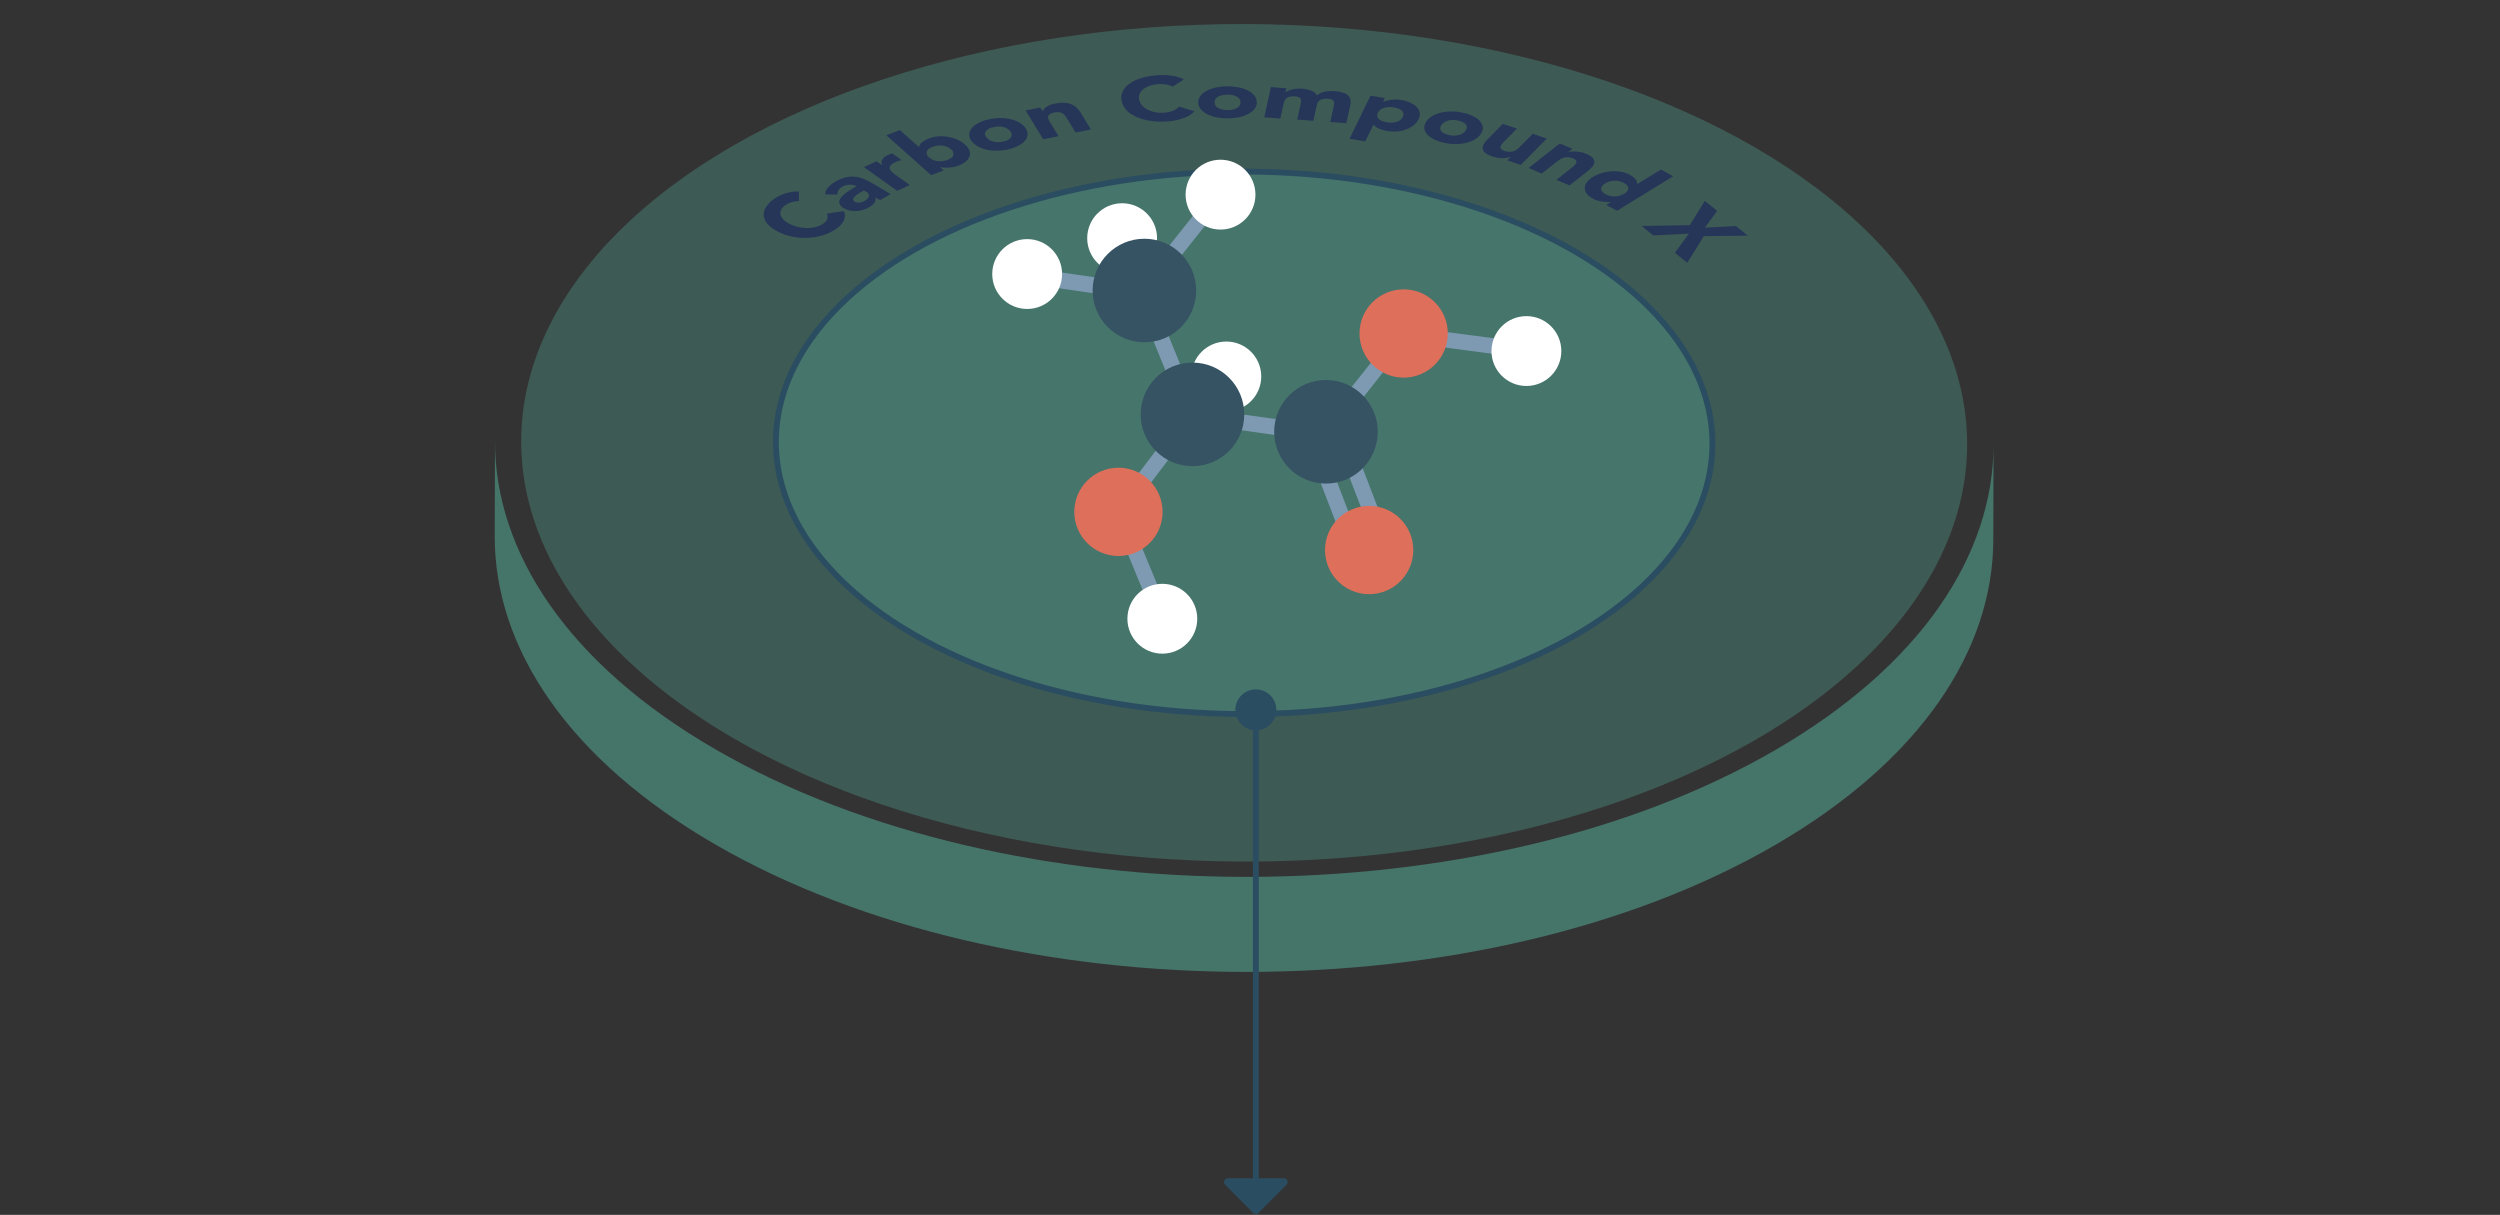 <svg id="Layer_1" data-name="Layer 1" xmlns="http://www.w3.org/2000/svg" viewBox="0 0 854 415"><rect x="0" y="0" width="854" height="415" fill="#333333" stroke="none"/><defs><style>.cls-1{opacity:0.5;}.cls-2{fill:#57b5a0;}.cls-3{opacity:0.3;}.cls-4{fill:none;stroke:#2b4d61;stroke-miterlimit:10;stroke-width:2px;}.cls-5{fill:#7d9ab2;}.cls-6{fill:#fff;}.cls-7{fill:#de6f5a;}.cls-8{fill:#365363;}.cls-9{fill:#2b4d61;}.cls-10{opacity:0.4;}.cls-11{fill:#000062;}.cls-12{isolation:isolate;}</style></defs><g class="cls-1"><path class="cls-2" d="M681,152l-.09,32.46c-.11,37.7-24.89,75.35-74.39,104.11-99.63,57.9-261.7,57.91-362,0C194.06,259.44,168.86,221.19,169,183l.09-32.46C169,188.73,194.15,227,244.62,256.11c100.29,57.91,262.36,57.9,362,0C656.11,227.35,680.89,189.7,681,152Z"/></g><g class="cls-3"><ellipse class="cls-2" cx="425.03" cy="151.27" rx="143.05" ry="246.97" transform="translate(272.55 575.87) rotate(-89.84)"/></g><g class="cls-3"><ellipse class="cls-2" cx="425.03" cy="151.27" rx="92.66" ry="159.97" transform="translate(272.55 575.87) rotate(-89.84)"/></g><ellipse class="cls-4" cx="425.03" cy="151.27" rx="92.66" ry="159.97" transform="translate(272.55 575.87) rotate(-89.84)"/><path class="cls-5" d="M408.4,144.77,452,150.92v-.13l1.6.23.95-1.2,25-31.65a2.69,2.69,0,0,1,2.45-1L518.47,122a2.67,2.67,0,0,0,3-2.26h0a2.67,2.67,0,0,0-2.29-3l-39.44-5.23a2.69,2.69,0,0,0-2.45,1v0l-25.95,32.84-42.07-5.92-16-39.2,25.42-32-4.19-3.3-25.41,32-37-5.38,0,.12H352l-.76,5.28,37,5.37,16,39.2-24.06,31.74-1,1.21,16,38.86,4.95-2-14.88-36Z"/><polygon class="cls-5" points="446.68 153.34 461.88 192.96 466.83 190.98 451.63 151.37 446.68 153.34"/><polygon class="cls-5" points="461.19 148.72 456.24 150.69 471.43 190.31 476.38 188.34 461.19 148.72"/><circle class="cls-6" cx="416.93" cy="66.49" r="11.93"/><circle class="cls-6" cx="350.88" cy="93.61" r="11.93"/><circle class="cls-7" cx="479.49" cy="113.92" r="15.08"/><circle class="cls-7" cx="382.06" cy="174.85" r="15.08"/><circle class="cls-7" cx="467.7" cy="187.9" r="15.08"/><circle class="cls-6" cx="397.05" cy="211.36" r="11.93"/><circle class="cls-6" cx="418.91" cy="128.6" r="11.93"/><circle class="cls-6" cx="383.32" cy="81.36" r="11.93"/><circle class="cls-6" cx="521.42" cy="119.92" r="11.93"/><circle class="cls-8" cx="390.93" cy="99.24" r="17.69"/><circle class="cls-8" cx="452.95" cy="147.5" r="17.69"/><circle class="cls-8" cx="407.35" cy="141.55" r="17.69"/><circle class="cls-9" cx="429" cy="242.5" r="7"/><line class="cls-4" x1="429" y1="414.5" x2="429" y2="239.5"/><path class="cls-9" d="M428.07,414.3l-9.55-9.56a1.31,1.31,0,0,1,.93-2.24h19.1a1.31,1.31,0,0,1,.93,2.24l-9.55,9.56A1.32,1.32,0,0,1,428.07,414.3Z"/><g class="cls-10"><path class="cls-11" d="M288.21,72.11a3.47,3.47,0,0,1,.06,3.15A7.23,7.23,0,0,1,285.88,78a16.36,16.36,0,0,1-4.28,2.21,19.47,19.47,0,0,1-4.94,1,21.52,21.52,0,0,1-5.24-.24,20.14,20.14,0,0,1-5.12-1.59c-.5-.23-1-.48-1.41-.73a10.38,10.38,0,0,1-2.39-1.81,5.41,5.41,0,0,1-1.57-2.9,4.69,4.69,0,0,1,.62-3,9.64,9.64,0,0,1,2.77-2.91,10.87,10.87,0,0,1,1.61-1,14.23,14.23,0,0,1,2-.84,16.72,16.72,0,0,1,2.32-.59,15.89,15.89,0,0,1,2.62-.21l.08,3.32a9.19,9.19,0,0,0-2.55.37,7.09,7.09,0,0,0-2.22,1.1,4.08,4.08,0,0,0-1.39,1.59,2.52,2.52,0,0,0-.11,1.73,3.87,3.87,0,0,0,1.11,1.68,7.15,7.15,0,0,0,1.4,1,8.85,8.85,0,0,0,.87.45,13.39,13.39,0,0,0,3,1,14.62,14.62,0,0,0,3.07.25,11.17,11.17,0,0,0,2.83-.43,7.31,7.31,0,0,0,2.3-1.08,3.46,3.46,0,0,0,1.38-1.69A2.18,2.18,0,0,0,282.4,73Z"/><path class="cls-11" d="M350.43,47.67a6.21,6.21,0,0,1-2,1.8,13.19,13.19,0,0,1-3.21,1.34,18,18,0,0,1-3.8.64,16.56,16.56,0,0,1-3.69-.18,12.39,12.39,0,0,1-3.22-1c-.19-.09-.37-.19-.55-.29a7,7,0,0,1-1.86-1.53,3.76,3.76,0,0,1-1-2.23,3.29,3.29,0,0,1,.59-2.09,6.23,6.23,0,0,1,2-1.79,12.58,12.58,0,0,1,3.2-1.34,17.46,17.46,0,0,1,3.8-.64,16.07,16.07,0,0,1,3.7.18,12.38,12.38,0,0,1,3.22,1l.54.29A7.1,7.1,0,0,1,350,43.36a3.86,3.86,0,0,1,1,2.22A3.21,3.21,0,0,1,350.43,47.67Zm-7.38.6a3.7,3.7,0,0,0,2.39-1.49,1.71,1.71,0,0,0-.41-2,3.8,3.8,0,0,0-1-.87,5,5,0,0,0-1.45-.55,7.15,7.15,0,0,0-3.5.17A3.73,3.73,0,0,0,336.65,45a1.74,1.74,0,0,0,.41,2,3.7,3.7,0,0,0,1.05.87,5.09,5.09,0,0,0,1.45.55,7.11,7.11,0,0,0,3.49-.17"/><g class="cls-12"><path class="cls-11" d="M329.93,55.15a8.72,8.72,0,0,1-2.66,1.48,9.24,9.24,0,0,1-1.66.45,12.22,12.22,0,0,1-1.68.16,9.8,9.8,0,0,1-1.55,0,9.27,9.27,0,0,1-1.26-.2l1.23,1.18-4.27,1.61L302.77,46.2l4.64-1.75,6.52,5.79a2.76,2.76,0,0,1,1.12-1.69,9.71,9.71,0,0,1,2.41-1.29,11.19,11.19,0,0,1,3.32-.7,13.72,13.72,0,0,1,6.35,1.19q.48.22.93.48a9.62,9.62,0,0,1,1.53,1.1,5.47,5.47,0,0,1,1.51,2,3,3,0,0,1,.12,2A4,4,0,0,1,329.93,55.15Zm-6.29-.53c1.17-.45,1.86-1,2-1.65a1.88,1.88,0,0,0-.82-2,4.76,4.76,0,0,0-.78-.55,5.5,5.5,0,0,0-2-.67,6.67,6.67,0,0,0-3.43.42c-1.18.44-1.86,1-2,1.64a1.92,1.92,0,0,0,.83,2,5.14,5.14,0,0,0,.79.57,5.64,5.64,0,0,0,2,.66,6.91,6.91,0,0,0,3.44-.42"/><path class="cls-11" d="M304.79,52.39l3.2,2.29c-.38.08-.74.19-1.08.29s-.66.25-1,.4a4.9,4.9,0,0,0-1.67,1.12,1.23,1.23,0,0,0-.32,1.07,2.14,2.14,0,0,0,.69,1.1,14.56,14.56,0,0,0,1.43,1.15l4.74,3.39-4.31,2-11.34-8.11,4.3-2,1.82,1.3.06,0a2.34,2.34,0,0,1,.07-1.9A3.8,3.8,0,0,1,303.24,53l.78-.33A6.35,6.35,0,0,1,304.79,52.39Z"/><path class="cls-11" d="M298.67,69.28a5.8,5.8,0,0,1-1.87,1.57,9.83,9.83,0,0,1-2,.84,9.69,9.69,0,0,1-2.2.4,8.65,8.65,0,0,1-2.22-.16,6.5,6.5,0,0,1-2-.75l-.05,0a3.71,3.71,0,0,1-1.43-1.32,1.79,1.79,0,0,1-.14-1.37,3.75,3.75,0,0,1,.83-1.36,11.66,11.66,0,0,1,1.46-1.29c.56-.41,1.15-.81,1.78-1.19s1.2-.71,1.75-1a4.31,4.31,0,0,0-2.4-.55,5.24,5.24,0,0,0-2.39.65A3.55,3.55,0,0,0,286.42,65a2.46,2.46,0,0,0-.34,1.47l-4.23-.07A4,4,0,0,1,282.92,64a9.35,9.35,0,0,1,2.55-2,13.33,13.33,0,0,1,3.29-1.38,10,10,0,0,1,3.05-.27,10.79,10.79,0,0,1,3,.67,20.7,20.7,0,0,1,2.82,1.37l.23.13,6.4,3.79-3.64,2.06L299,67.4l0,0A1.89,1.89,0,0,1,298.67,69.28Zm-5-.1a4.5,4.5,0,0,0,1.6-.52,4.17,4.17,0,0,0,1-.73,2,2,0,0,0,.52-.81,1,1,0,0,0-.06-.81,1.88,1.88,0,0,0-.78-.75l-.83-.49-1,.55c-.29.17-.66.39-1.08.66a5.62,5.62,0,0,0-1.07.87,1.7,1.7,0,0,0-.52.92c0,.3.15.59.58.85a2.45,2.45,0,0,0,1.65.26"/></g><path class="cls-11" d="M366.7,36A5.69,5.69,0,0,1,368,37a11.79,11.79,0,0,1,1.36,1.8l3.29,5.42-5.23,1.06-2.93-4.82c-.17-.28-.37-.57-.59-.87a3.22,3.22,0,0,0-.82-.78l-.17-.1a3.1,3.1,0,0,0-1-.36,5.49,5.49,0,0,0-3.21.61,1.47,1.47,0,0,0-.62.77,1.41,1.41,0,0,0,.05.88,4.85,4.85,0,0,0,.46,1l3,4.9-5.24,1.06-6-9.84,5-1L356.2,38a4,4,0,0,1,.43-.72,2.84,2.84,0,0,1,.77-.72,6.66,6.66,0,0,1,1.2-.66,9.47,9.47,0,0,1,1.67-.49,13.18,13.18,0,0,1,3.42-.3,7.65,7.65,0,0,1,2.5.6A5,5,0,0,1,366.7,36Z"/><g class="cls-12"><path class="cls-11" d="M428.61,37.11a6.09,6.09,0,0,1-2.06,1.75A11.73,11.73,0,0,1,423.42,40a18.56,18.56,0,0,1-3.9.43,18.92,18.92,0,0,1-3.91-.34A12.5,12.5,0,0,1,412.38,39L412,38.8a6.35,6.35,0,0,1-1.8-1.48,3.72,3.72,0,0,1-.86-2.25,3.51,3.51,0,0,1,.69-2.25,6.19,6.19,0,0,1,2.06-1.75,11.8,11.8,0,0,1,3.14-1.14,19.15,19.15,0,0,1,3.89-.43,19.56,19.56,0,0,1,3.91.34,12.5,12.5,0,0,1,3.23,1.07l.41.23a6.25,6.25,0,0,1,1.78,1.47,3.67,3.67,0,0,1,.87,2.24A3.46,3.46,0,0,1,428.61,37.11Zm-9.2.49a6,6,0,0,0,3.25-.76,2.1,2.1,0,0,0,1.09-1.92,2.22,2.22,0,0,0-1.23-1.9l0,0a6.36,6.36,0,0,0-3.26-.67,6.16,6.16,0,0,0-3.25.76A2.12,2.12,0,0,0,414.88,35a2.26,2.26,0,0,0,1.23,1.9l.05,0a6.29,6.29,0,0,0,3.25.67"/><path class="cls-11" d="M404.44,27.12l-3.84,2.46a7.38,7.38,0,0,0-2.31-.73,11.17,11.17,0,0,0-2.92-.07,10.33,10.33,0,0,0-2.88.62,6.8,6.8,0,0,0-2.11,1.21,4,4,0,0,0-1.17,1.67,3.33,3.33,0,0,0,0,2,4.29,4.29,0,0,0,1.08,1.89,6.51,6.51,0,0,0,1.45,1.12,4.11,4.11,0,0,0,.51.27,10,10,0,0,0,2.59.81,12.19,12.19,0,0,0,3,.11,9.81,9.81,0,0,0,3-.7,5.06,5.06,0,0,0,1.92-1.38L408,38a8.48,8.48,0,0,1-3.66,2.33,19.33,19.33,0,0,1-5,1.1,28,28,0,0,1-5.74-.07,18.85,18.85,0,0,1-4.84-1.2,12.15,12.15,0,0,1-1.62-.78A9.53,9.53,0,0,1,385.15,38a6.72,6.72,0,0,1-1.91-3.17,5.06,5.06,0,0,1,.17-3.36,6.66,6.66,0,0,1,2.25-2.74,13.57,13.57,0,0,1,4-2,24.52,24.52,0,0,1,5.46-1,21.24,21.24,0,0,1,2.31-.09,22.23,22.23,0,0,1,2.44.17,17.43,17.43,0,0,1,2.39.48A11.16,11.16,0,0,1,404.44,27.12Z"/></g><path class="cls-11" d="M483.07,42.64a9,9,0,0,1-2.39,1.44,11,11,0,0,1-3.05.78,12.78,12.78,0,0,1-3.53-.1,13.59,13.59,0,0,1-3-.82,7,7,0,0,1-.67-.32,3.55,3.55,0,0,1-1.2-1.09l-2.88,5.76L461,47.41l7.17-14.72,4.91.81-.64,1.32c.38-.13.74-.26,1.18-.39a10.18,10.18,0,0,1,1.45-.31,15.11,15.11,0,0,1,1.7-.12,10.2,10.2,0,0,1,1.81.15,13.25,13.25,0,0,1,3.31,1l.7.36a6,6,0,0,1,1.46,1.16,3.6,3.6,0,0,1,.93,1.92,3.78,3.78,0,0,1-.41,2.18A6,6,0,0,1,483.07,42.64Zm-5.86-1.07a3.29,3.29,0,0,0,2-1.65,1.7,1.7,0,0,0-.23-2,2.64,2.64,0,0,0-.67-.54,6.65,6.65,0,0,0-2.14-.68,7.1,7.1,0,0,0-3.49.18,3.41,3.41,0,0,0-2,1.65,1.71,1.71,0,0,0,.23,2,2.46,2.46,0,0,0,.68.54,6.13,6.13,0,0,0,2.13.68,6.91,6.91,0,0,0,3.5-.18"/><path class="cls-11" d="M459.71,32a3.52,3.52,0,0,1,.9.72,3,3,0,0,1,.72,1.5,4.86,4.86,0,0,1-.08,1.77l-1.34,6.1-5.5-.41,1.32-6a1.52,1.52,0,0,0-.26-1.28,1.23,1.23,0,0,0-.36-.31,3.44,3.44,0,0,0-1.42-.36,7,7,0,0,0-1.63.06,3.12,3.12,0,0,0-1.14.43,2.3,2.3,0,0,0-.72.7,2.82,2.82,0,0,0-.36.88l-1.2,5.46-5.5-.42,1.19-5.46a6.18,6.18,0,0,0,.12-.68,1.77,1.77,0,0,0-.09-.79,1.33,1.33,0,0,0-.58-.66l-.08,0a3.08,3.08,0,0,0-1.31-.32,6.13,6.13,0,0,0-1.78.09,2.94,2.94,0,0,0-1.14.52,2.15,2.15,0,0,0-.64.81,4.94,4.94,0,0,0-.33,1l-1.13,5.15-5.5-.42,2.27-10.33,5.28.4-.3,1.41a9.58,9.58,0,0,1,.93-.54,7,7,0,0,1,1.25-.44,10,10,0,0,1,1.6-.27,10.46,10.46,0,0,1,1.86,0,10.21,10.21,0,0,1,3.23.7c.22.09.42.19.61.29a3.13,3.13,0,0,1,1.26,1.27,6.55,6.55,0,0,1,2.62-1.25,12.09,12.09,0,0,1,3.44-.17,10.31,10.31,0,0,1,2.95.58A6.59,6.59,0,0,1,459.71,32Z"/><path class="cls-11" d="M505.74,45.9a6.37,6.37,0,0,1-2.22,1.9,11.57,11.57,0,0,1-3.11,1.11,16.26,16.26,0,0,1-3.68.29,17.94,17.94,0,0,1-3.85-.53,14,14,0,0,1-3.34-1.23l-.27-.15a6.84,6.84,0,0,1-1.93-1.59,3.44,3.44,0,0,1-.8-2.07,3.66,3.66,0,0,1,.78-2.25,6.72,6.72,0,0,1,2.23-1.9,11.73,11.73,0,0,1,3.12-1.1,16.64,16.64,0,0,1,3.67-.3,18.87,18.87,0,0,1,3.86.53,14.73,14.73,0,0,1,3.33,1.24l.26.14a6.75,6.75,0,0,1,1.94,1.6,3.48,3.48,0,0,1,.8,2.07A3.53,3.53,0,0,1,505.74,45.9Zm-7.46.24a4.1,4.1,0,0,0,2.35-1.49,1.71,1.71,0,0,0,.2-2,2.45,2.45,0,0,0-.88-.79,6.13,6.13,0,0,0-1.65-.62,7.11,7.11,0,0,0-3.51-.07,4,4,0,0,0-2.35,1.49,1.68,1.68,0,0,0-.2,2,2.41,2.41,0,0,0,.87.79,6.21,6.21,0,0,0,1.66.62,7.11,7.11,0,0,0,3.51.07"/><path class="cls-11" d="M542.93,53.07a4.54,4.54,0,0,1,1.12.87,1.88,1.88,0,0,1,.57,1.53,3,3,0,0,1-.8,1.6A14,14,0,0,1,542,58.73l-5.86,4.61-4.48-1.9,5.21-4.11c.3-.24.61-.5.91-.76a2.8,2.8,0,0,0,.64-.84.93.93,0,0,0,0-.83,1.42,1.42,0,0,0-.59-.53,3.56,3.56,0,0,0-.48-.24,5.31,5.31,0,0,0-1.63-.42,4.17,4.17,0,0,0-1.43.14,4.71,4.71,0,0,0-1.24.52,11.84,11.84,0,0,0-1.1.75l-5.29,4.18-4.47-1.92L532.84,49l4.29,1.83L535.69,52l.06,0a6.2,6.2,0,0,1,1.21-.23,7.91,7.91,0,0,1,1.47,0,12,12,0,0,1,1.62.21,8.21,8.21,0,0,1,1.64.52A13.17,13.17,0,0,1,542.93,53.07Z"/><path class="cls-11" d="M528.39,47.33l-8.88,9-4.64-1.54,1.21-1.22-.06,0a8.93,8.93,0,0,1-1.17.31,9,9,0,0,1-1.44.14,13.75,13.75,0,0,1-1.65-.1,10,10,0,0,1-1.74-.41,11,11,0,0,1-2-.85,4,4,0,0,1-.66-.46,2.22,2.22,0,0,1-.88-1.48,2.62,2.62,0,0,1,.5-1.64,10.94,10.94,0,0,1,1.45-1.76l4.91-5,4.82,1.6-4.35,4.43c-.26.26-.51.54-.75.82a2.2,2.2,0,0,0-.47.87.92.92,0,0,0,.18.82,1.3,1.3,0,0,0,.44.37,3.67,3.67,0,0,0,.76.33,5.35,5.35,0,0,0,1.7.3,4,4,0,0,0,1.4-.22,4,4,0,0,0,1.13-.61,8,8,0,0,0,.94-.82l4.42-4.5Z"/><polygon class="cls-11" points="582.35 68.62 586.58 72.04 582.39 77.76 592.97 77.2 597.05 80.5 582.04 80.67 576.37 89.79 572.13 86.36 576.95 79.8 564.77 80.42 560.77 77.19 577.24 76.91 582.35 68.62"/><path class="cls-11" d="M571.54,60.22,552.4,72l-3.73-2,1.62-1c-.43,0-.86,0-1.35,0a9.27,9.27,0,0,1-1.54-.12,10.68,10.68,0,0,1-1.62-.35,6.83,6.83,0,0,1-1.49-.6l-.22-.12a6.65,6.65,0,0,1-2-1.61,3.13,3.13,0,0,1-.72-1.92,3.31,3.31,0,0,1,.7-2,7.42,7.42,0,0,1,2.1-1.82,12.88,12.88,0,0,1,2.89-1.29,15.74,15.74,0,0,1,3.28-.64,13.77,13.77,0,0,1,3.33.13,9.34,9.34,0,0,1,3,1l.24.13a6.85,6.85,0,0,1,1.75,1.38,2,2,0,0,1,.54,1.75l8.22-5ZM551.73,67.1a6.31,6.31,0,0,0,3.1-.92c.93-.57,1.39-1.19,1.4-1.85s-.46-1.22-1.4-1.76l-.13-.08a6.41,6.41,0,0,0-6.35.16c-.93.57-1.4,1.19-1.4,1.85s.46,1.22,1.39,1.76l.13.07a6.23,6.23,0,0,0,3.26.77"/></g></svg>
